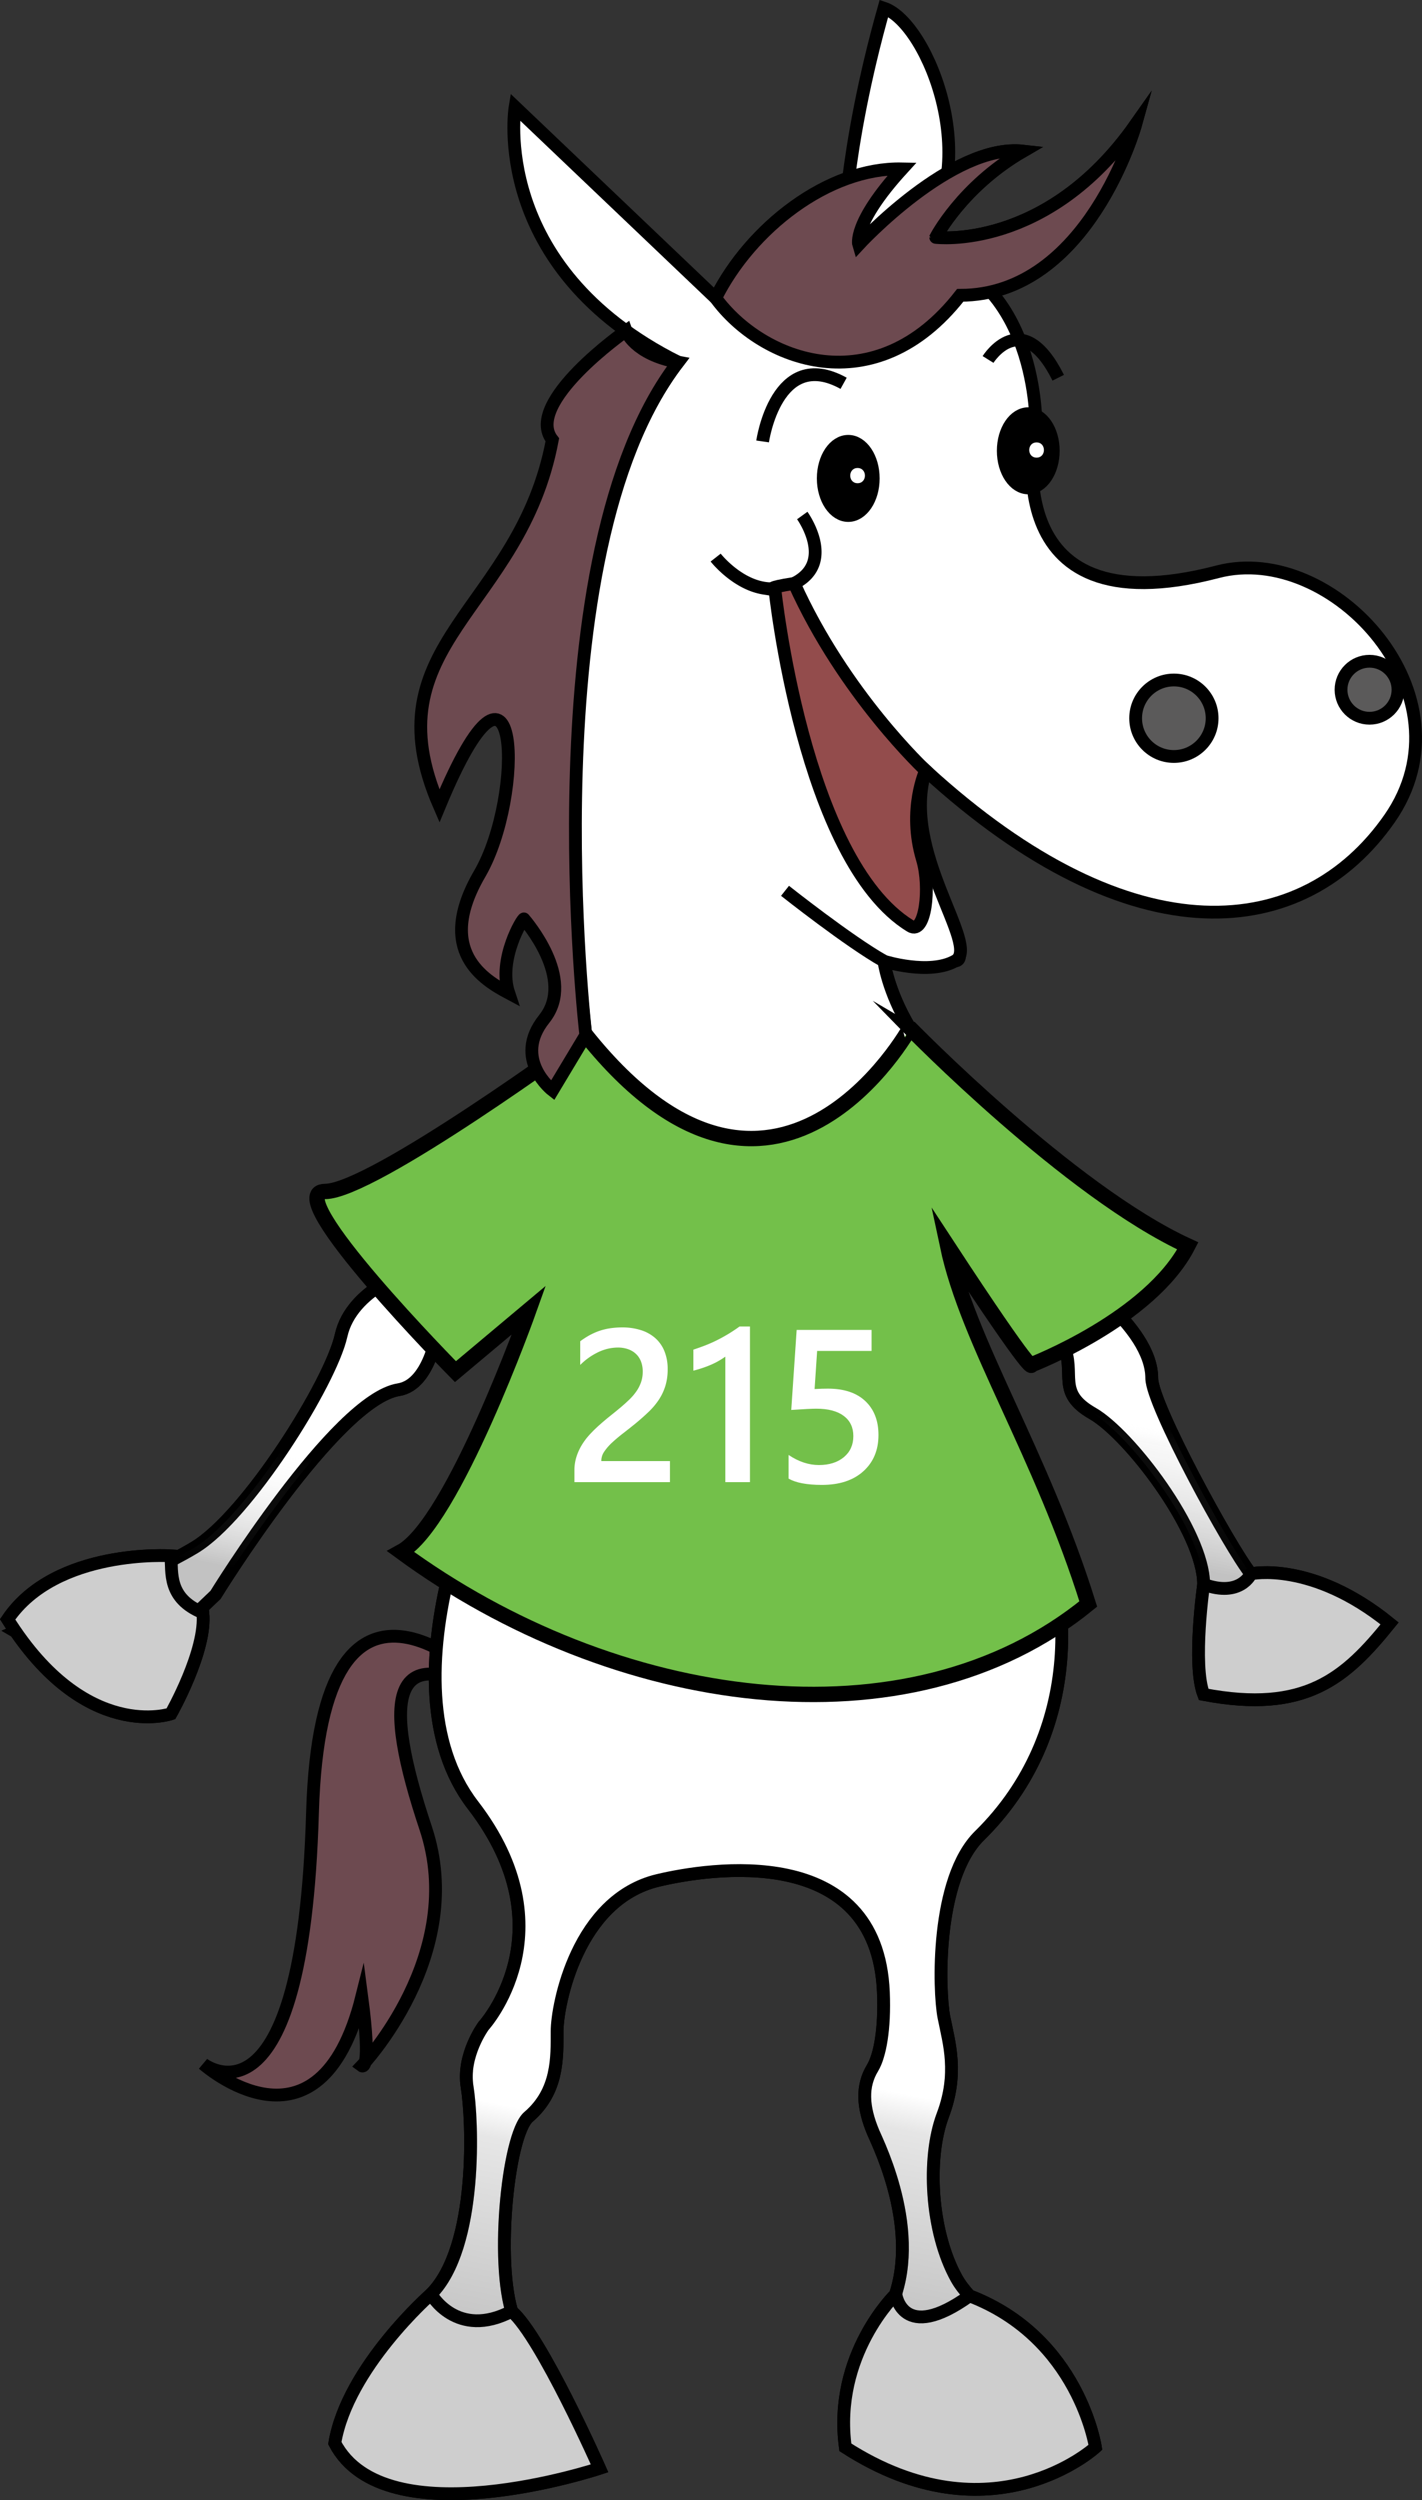 <svg xmlns="http://www.w3.org/2000/svg" xmlns:xlink="http://www.w3.org/1999/xlink" viewBox="0 0 1112.22 1954.94"><rect x="0" y="0" width="1112.22" height="1954.94" fill="#333333" stroke="none"/><defs><style>.cls-1{fill:#6d4a50;}.cls-1,.cls-10,.cls-11,.cls-12,.cls-14,.cls-2,.cls-3,.cls-4,.cls-5,.cls-6,.cls-7,.cls-8,.cls-9{stroke:#000;stroke-miterlimit:10;}.cls-1,.cls-10,.cls-11,.cls-12,.cls-14,.cls-2,.cls-3,.cls-4,.cls-5,.cls-6,.cls-8,.cls-9{stroke-width:10px;}.cls-13,.cls-2{fill:#fff;}.cls-4{fill:none;}.cls-5{fill:#934c4c;}.cls-6{fill:#5b5a5a;}.cls-7{fill:#73c04a;stroke-width:12px;}.cls-10,.cls-11,.cls-8,.cls-9{opacity:0.24;}.cls-8{fill:url(#linear-gradient);}.cls-9{fill:url(#linear-gradient-2);}.cls-10{fill:url(#linear-gradient-3);}.cls-11{fill:url(#linear-gradient-4);}.cls-12{fill:#cecece;}.cls-14{fill:url(#linear-gradient-5);}</style><linearGradient id="linear-gradient" x1="359.16" y1="1848.14" x2="407.2" y2="1611.56" gradientUnits="userSpaceOnUse"><stop offset="0.06"/><stop offset="0.74" stop-opacity="0.4"/><stop offset="0.85" stop-opacity="0"/></linearGradient><linearGradient id="linear-gradient-2" x1="725.07" y1="1843.58" x2="771.6" y2="1614.41" gradientUnits="userSpaceOnUse"><stop offset="0.06"/><stop offset="0.73" stop-opacity="0.42"/><stop offset="0.85" stop-opacity="0"/></linearGradient><linearGradient id="linear-gradient-3" x1="168.35" y1="1284.86" x2="208.17" y2="1088.71" gradientUnits="userSpaceOnUse"><stop offset="0.3"/><stop offset="0.76" stop-color="#eaeaea" stop-opacity="0.08"/><stop offset="0.78" stop-color="#fff" stop-opacity="0"/></linearGradient><linearGradient id="linear-gradient-4" x1="901.56" y1="1257.17" x2="941.23" y2="1061.81" gradientUnits="userSpaceOnUse"><stop offset="0.18"/><stop offset="0.64" stop-color="#b0b0b0" stop-opacity="0.31"/><stop offset="0.7" stop-color="#fff" stop-opacity="0"/></linearGradient><linearGradient id="linear-gradient-5" x1="392.76" y1="1617.07" x2="392.76" y2="1617.07" gradientUnits="userSpaceOnUse"><stop offset="0" stop-color="#fff" stop-opacity="0"/><stop offset="0.07" stop-color="#fff" stop-opacity="0.16"/><stop offset="0.16" stop-color="#fff" stop-opacity="0.36"/><stop offset="0.26" stop-color="#fff" stop-opacity="0.53"/><stop offset="0.36" stop-color="#fff" stop-opacity="0.67"/><stop offset="0.47" stop-color="#fff" stop-opacity="0.79"/><stop offset="0.58" stop-color="#fff" stop-opacity="0.88"/><stop offset="0.7" stop-color="#fff" stop-opacity="0.95"/><stop offset="0.83" stop-color="#fff" stop-opacity="0.99"/><stop offset="1" stop-color="#fff"/><stop offset="1" stop-color="#fff" stop-opacity="0.99"/><stop offset="1" stop-color="#fff" stop-opacity="0.96"/><stop offset="1" stop-color="#fff" stop-opacity="0.91"/><stop offset="1" stop-color="#fff" stop-opacity="0.83"/><stop offset="1" stop-color="#fff" stop-opacity="0.73"/><stop offset="1" stop-color="#fff" stop-opacity="0.61"/><stop offset="1" stop-color="#fff" stop-opacity="0.47"/><stop offset="1" stop-color="#fff" stop-opacity="0.3"/><stop offset="1" stop-color="#fff" stop-opacity="0.12"/><stop offset="1" stop-color="#fff" stop-opacity="0"/></linearGradient></defs><title>215 Sage-2-positive</title><g id="Layer_2" data-name="Layer 2"><g id="_2nd_Place" data-name="2nd Place"><path class="cls-1" d="M407,1342.36s-1.64-1.93-4.58-5.11c-25.73-27.82-151.31-151.38-158,80.11-7.5,258-85.5,196.49-85.5,196.49s90.62,81,124.06-52.5c7.94,60,0,54,0,54s82.93-87,49.93-186S299.39,1268,405.4,1340.43"/><path id="body" class="cls-2" d="M530.33,301.54C411.11,457.76,483.82,807.2,483.82,807.2L323.62,992.57s-48.6,14.67-56.82,51.67-73.58,141.18-114.69,165.85-139.78,65.78-139.78,65.78l78.11,45.76,78.11-74.54s93.91-152.51,143.29-160.45c25.45-4.1,30.9-49.33,30.9-49.33l93-69.77s-4.11,102.78-28.78,131.55-111.55,215.58-37,312.44c75.91,98.63,8.22,172.66,8.22,172.66s-16.93,23-12.82,47.7,8.71,125-28.29,162-61.67,123.33-61.67,123.33,86.33,37,123.33,20.56,53.44-12.33,53.44-12.33l-49.33-111c-16.44-37-6.25-144.82,10.56-159.23,23.3-20,22.33-46.33,22.33-66.88s15.68-103,79-118c39-9.25,171.36-30.69,176.22,87.49,1.18,28.69-2.68,49.58-8.53,59.25-8.36,13.81-8,29.92.58,50.31,4.26,10.06,41.9,85.36,10.38,142.91s-11,90.44-11,90.44,127.44,37,152.11,0-65.78-82.22-86.33-119.22S725,1687,737.38,1654.08s5-56.2.92-76.75-6.67-108.08,27.89-142c81-79.62,76.58-196.42,35.47-270.41S735.88,947,735.88,947s76.43,60.49,95.84,104.48c10.07,22.83-6,37.26,22.83,53.71s86.89,92.59,86.89,133.7,16.44,82.76,16.44,82.76,90.44,15.91,90.44-41.65-53.44-28.78-69.89-49.33-77.57-132.44-77.57-153-16.55-41.29-33.57-57.74c-9.36-9-138.21-187.12-155.61-216.12s-20.3-52.19-20.3-52.19"/><path class="cls-2" d="M614,696.56s50,39.63,77.42,55"/><path id="hair_bangs" class="cls-2" d="M888.23,97.44S851.16,230.91,751.05,230.91c-66.53,85.27-155.12,51.59-191.3,2.14,27.24-54.47,87.89-102.24,145.9-101-39.1,42.88-34.05,59.27-34.05,59.27s73.15-79.45,128.64-73.15c-47.92,27.74-68.34,67.45-68.34,67.45S818.59,196.49,888.23,97.44Z"/><ellipse id="eye_L" class="cls-2" cx="663.46" cy="374.09" rx="19.55" ry="29.01"/><ellipse id="eye_R" class="cls-2" cx="800.25" cy="352.5" rx="19.55" ry="29.01"/><path id="brow_R" class="cls-2" d="M628.15,345.08s10.71-74.29,63.37-45.29"/><path id="cheek" class="cls-2" d="M559.75,436s16.09,20.57,38,23.94a38.23,38.23,0,0,0,23.43-3.76c32.79-16.4,6.31-53.08,6.31-53.08"/><path id="mouth" class="cls-2" d="M724,602.47s-63.74-59.27-102.84-146.29c-23.43,3.76-15.14,4.16-15.14,4.16s20.77,290.95,141.25,290.95c13.69,0-19.16-57.23-25.82-79.45C709.81,633,724,602.47,724,602.47Z"/><circle id="nostril_R" class="cls-2" cx="918.15" cy="561.62" r="29.91"/><circle id="nostril_L" class="cls-2" cx="1071.17" cy="539.34" r="22.28"/><path class="cls-2" d="M941.44,1238.86s-9,62.73,0,86.08c79.67,15.14,110.9-12.8,145.41-55.53-60.8-49.3-108.41-38.78-108.41-38.78S970.23,1249.39,941.44,1238.86Z"/><path class="cls-2" d="M133.66,1216.54s-89.89-6-127.69,49.7c60.8,96.84,127.69,73.83,127.69,73.83s28.17-49.57,25-79C130.87,1249.69,134.81,1229.41,133.66,1216.54Z"/><path class="cls-2" d="M337.11,1793.86s-65.38,57.32-75.24,116.48c39.44,75.6,207.07,19.72,207.07,19.72s-45.45-102.64-68.74-122.81C357.18,1829.81,337.11,1793.86,337.11,1793.86Z"/><path class="cls-2" d="M700.67,1793.86s-49.32,47.46-39.46,119.77c115,74,195.56,0,195.56,0s-12.81-85.68-98.43-118.44C705.58,1833.1,700.67,1793.86,700.67,1793.86Z"/><path id="shirt_green" class="cls-2" d="M458.15,809.3S291.31,931.65,254.23,931.65s102,140.89,102,140.89l57.47-48.2s-59.32,166.84-100.11,189.09c166.84,122.35,396.72,155.72,537.6,40.78-37.08-118.64-94-204.13-110.05-280,69.27,105.77,65.56,92.94,65.56,92.94s92.69-35.58,122.35-92.94c-92.69-42.53-217.32-170.39-217.32-170.39S606.45,994.68,458.15,809.3Z"/><path id="body-2" data-name="body" class="cls-2" d="M575.55,248.09l-15.8-15L402.89,83.65S382,208.75,530.33,283.17C411.11,439.4,458.15,809.3,458.15,809.3L323.62,992.57s-48.6,14.67-56.82,51.67-73.58,141.18-114.69,165.85-139.78,65.78-139.78,65.78l78.11,45.76,78.11-74.54s93.91-152.51,143.29-160.45c25.45-4.1,30.9-49.33,30.9-49.33l93-69.77s-4.11,102.78-28.78,131.55-111.55,215.58-37,312.44c75.91,98.63,8.22,172.66,8.22,172.66s-16.93,23-12.82,47.7,8.71,125-28.29,162-61.67,123.33-61.67,123.33,86.33,37,123.33,20.56,53.44-12.33,53.44-12.33l-49.33-111c-16.44-37-6.25-144.82,10.56-159.23,23.3-20,22.33-46.33,22.33-66.88s15.68-103,79-118c39-9.25,171.36-30.69,176.22,87.49,1.18,28.69-2.68,49.58-8.53,59.25-8.36,13.81-8,29.92.58,50.31,4.26,10.06,41.9,85.36,10.38,142.91s-11,90.44-11,90.44,127.44,37,152.11,0-65.78-82.22-86.33-119.22S725,1687,737.38,1654.08s5-56.2.92-76.75-6.67-108.08,27.89-142c81-79.62,76.58-196.42,35.47-270.41S735.88,947,735.88,947s76.43,60.49,95.84,104.48c10.07,22.83-6,37.26,22.83,53.71s86.89,92.59,86.89,133.7,16.44,82.76,16.44,82.76,90.44,15.91,90.44-41.65-53.44-28.78-69.89-49.33-77.57-132.44-77.57-153-16.55-41.29-33.57-57.74c-9.36-9-138.21-187.12-155.61-216.12s-20.3-52.19-20.3-52.19,35.57,11.29,55.87-.31S703.69,666.05,724,602.47c162.77,149.12,296.16,133.31,362.85,37.62s-44.09-216.61-134.49-193C774.15,493.76,810.28,334.05,810.28,334.05s2.9-121.78-95.69-139.18C772.58,134,726.19,18,691.4,6.4,659.5,119.48,659.5,192,659.5,192S578.59,234.63,575.55,248.09Z"/><path class="cls-2" d="M614,696.56s50,39.63,77.42,55"/><ellipse id="eye_L-2" data-name="eye_L" class="cls-3" cx="663.46" cy="374.09" rx="19.55" ry="29.01"/><ellipse id="eye_R-2" data-name="eye_R" class="cls-3" cx="804.25" cy="352.5" rx="19.55" ry="29.01"/><path id="brow_L" class="cls-4" d="M772.81,281.08s26.52-42.46,54.88,14.29"/><path id="cheek-2" data-name="cheek" class="cls-4" d="M559.75,436s16.09,20.57,38,23.94a38.23,38.23,0,0,0,23.43-3.76c32.79-16.4,6.31-53.08,6.31-53.08"/><path id="mouth-2" data-name="mouth" class="cls-5" d="M724,602.47s-63.74-59.27-102.84-146.29c-23.43,3.76-15.14,4.16-15.14,4.16s22.14,212.23,106,263.74c11.66,7.17,16.1-30,9.44-52.24C709.81,633,724,602.47,724,602.47Z"/><circle id="nostril_R-2" data-name="nostril_R" class="cls-6" cx="918.15" cy="561.62" r="29.91"/><circle id="nostril_L-2" data-name="nostril_L" class="cls-6" cx="1071.17" cy="539.34" r="22.28"/><path id="shirt_green-2" data-name="shirt_green" class="cls-7" d="M458.15,809.3S291.31,931.65,254.23,931.65s102,140.89,102,140.89l57.47-48.2s-59.32,166.84-100.11,189.09c166.84,122.35,396.72,155.72,537.6,40.78-37.08-118.64-94-204.13-110.05-280,69.27,105.77,65.56,92.94,65.56,92.94s92.69-35.58,122.35-92.94c-92.69-42.53-217.32-170.39-217.32-170.39S606.45,994.68,458.15,809.3Z"/><path class="cls-8" d="M365,1618.89a67.41,67.41,0,0,0,.4,13c4.11,24.67,8.71,125-28.29,162-11.27,11.27-21.39,27.12-30,43.71,3.89,0,7.78,0,11.68.33,32,2.53,64,3.28,96,3.3l-11.91-26.79c-16.44-37-6.25-144.82,10.56-159.23,13.28-11.38,18.67-24.84,20.86-38.12"/><path class="cls-9" d="M686.19,1608.46a41.27,41.27,0,0,1-3.75,8.62c-8.36,13.81-8,29.92.58,50.31,4.26,10.06,41.9,85.36,10.38,142.91a161.9,161.9,0,0,0-11,24.6c17.38-.26,34.77,0,52.4,2,27.12,3.22,53.83,7.07,80.59,11-22.84-22.78-55.73-45.83-67.13-66.35-20.56-37-23.17-94.56-10.83-127.45a100.87,100.87,0,0,0,6.46-45.3"/><path id="hair_bangs-2" data-name="hair_bangs" class="cls-1" d="M888.23,97.44S851.16,230.91,751.05,230.91c-66.53,85.27-155.12,51.59-191.3,2.14,27.24-54.47,87.89-102.24,145.9-101-39.1,42.88-34.05,59.27-34.05,59.27s73.15-79.45,128.64-73.15c-47.92,27.74-68.34,67.45-68.34,67.45S818.59,196.49,888.23,97.44Z"/><path id="hair_flow" class="cls-1" d="M489.62,258.72S409.28,314.93,432,343.94C407,477.54,288.21,502.84,343.7,630.21c63.33-152.67,66.84-7.57,31.53,53s3.78,83.24,22.7,93.32c-8.83-26.48,11.26-59.27,11.94-58s41,46.66,15.81,78.19,6.51,55.9,6.51,55.9l26-43.28s-43.87-375.57,72.18-526.12C496.12,277.09,489.62,258.72,489.62,258.72Z"/><path id="brow_R-2" data-name="brow_R" class="cls-4" d="M596.47,345.18s10.71-74.58,63.37-45.46"/><path class="cls-10" d="M243.82,1096c-24.8,44.11-63.82,97.41-91.7,114.13-11.57,6.94-27.71,15.19-44.92,23.46,4.08,16.24,15.88,31.65,28.68,44.73l32.68-31.18s58.31-94.69,107.2-138.73"/><path class="cls-11" d="M836.91,1085.46c1.66,6.7,6,13,17.63,19.71,28.78,16.44,86.89,92.58,86.89,133.7a189.63,189.63,0,0,0,2,26.82c12.74.42,25.1-.41,36.27-4.79,10.45-3.87,18.65-11.5,24.83-21.06-10.63-.92-20.55-2.19-26.16-9.2-16.44-20.56-77.57-132.44-77.57-153,0-8.6-2.9-17.22-7.52-25.56"/><path class="cls-12" d="M941.44,1238.86s-9,62.73,0,86.08c79.67,15.14,110.9-12.8,145.41-55.53-60.8-49.3-108.41-38.78-108.41-38.78S970.23,1249.39,941.44,1238.86Z"/><path class="cls-12" d="M133.66,1216.54s-89.89-6-127.69,49.7c60.8,96.84,127.69,73.83,127.69,73.83s28.17-49.57,25-79C130.87,1249.69,134.81,1229.41,133.66,1216.54Z"/><path class="cls-12" d="M337.11,1793.86s-65.38,57.32-75.24,116.48c39.44,75.6,207.07,19.72,207.07,19.72s-45.45-102.64-68.74-122.81C357.18,1829.81,337.11,1793.86,337.11,1793.86Z"/><path class="cls-12" d="M700.67,1793.86s-49.32,47.46-39.46,119.77c115,74,195.56,0,195.56,0s-12.81-85.68-98.43-118.44C705.58,1833.1,700.67,1793.86,700.67,1793.86Z"/></g><g id="_1st_Place" data-name="1st Place"><path class="cls-13" d="M670.76,377.85c7.66,0,7.67-11.91,0-11.91s-7.67,11.91,0,11.91Z"/><path class="cls-13" d="M810.76,357.85c7.66,0,7.67-11.91,0-11.91s-7.67,11.91,0,11.91Z"/><path class="cls-14" d="M392.76,1617.07"/></g><g id="Text-_outline" data-name="Text- outline"><path class="cls-13" d="M524,1158.93H449.29v-9.21a34.59,34.59,0,0,1,1.58-10.58,42.73,42.73,0,0,1,4.23-9.3,51.76,51.76,0,0,1,6.23-8.22q3.57-3.86,7.64-7.47t8.3-7q4.23-3.36,8.3-6.76,3.82-3.24,7-6.35a42.35,42.35,0,0,0,5.4-6.43,29.1,29.1,0,0,0,3.49-7,24.92,24.92,0,0,0,1.25-8,21.61,21.61,0,0,0-1.45-8.26,16.05,16.05,0,0,0-4.07-5.89,17.36,17.36,0,0,0-6.18-3.57,24.33,24.33,0,0,0-7.8-1.2,36,36,0,0,0-14.86,3.4,50.87,50.87,0,0,0-14.53,10.21v-18.51a60.65,60.65,0,0,1,7.39-4.77,50.48,50.48,0,0,1,7.72-3.4,47.71,47.71,0,0,1,8.38-2,62.93,62.93,0,0,1,9.38-.66,47.38,47.38,0,0,1,14.61,2.12,31.11,31.11,0,0,1,11.21,6.22,27.38,27.38,0,0,1,7.18,10.25,36.8,36.8,0,0,1,2.53,14.11,43.9,43.9,0,0,1-1.79,13,42,42,0,0,1-5.06,10.75,55.82,55.82,0,0,1-7.93,9.46q-4.65,4.48-10.38,9.21-4.81,3.9-9.59,7.59t-8.59,7.22a40.31,40.31,0,0,0-6.18,7.05,12.66,12.66,0,0,0-2.37,7.1v.42H524Z"/><path class="cls-13" d="M586.58,1037.24v121.69H567.32v-98.12a61.3,61.3,0,0,1-11.25,6.35,92.62,92.62,0,0,1-13.74,4.61v-16.44q4.81-1.58,9.3-3.32t8.84-3.9q4.36-2.16,8.8-4.81t9.17-6.06Z"/><path class="cls-13" d="M616.8,1156.19v-18.51q11.7,7.89,23.74,7.89t19.51-6.18q7.39-6.18,7.39-16.48,0-10.13-7.51-15.77t-21.54-5.64q-4.81,0-19.51,1l4.23-62.59h58.6v16.44H639.13l-2,29.8q5.73-.33,10.38-.33,18.93,0,29.26,9.71t10.33,26.56q0,17.68-11.83,28.35t-32.5,10.67Q625.35,1161.09,616.8,1156.19Z"/></g></g></svg>